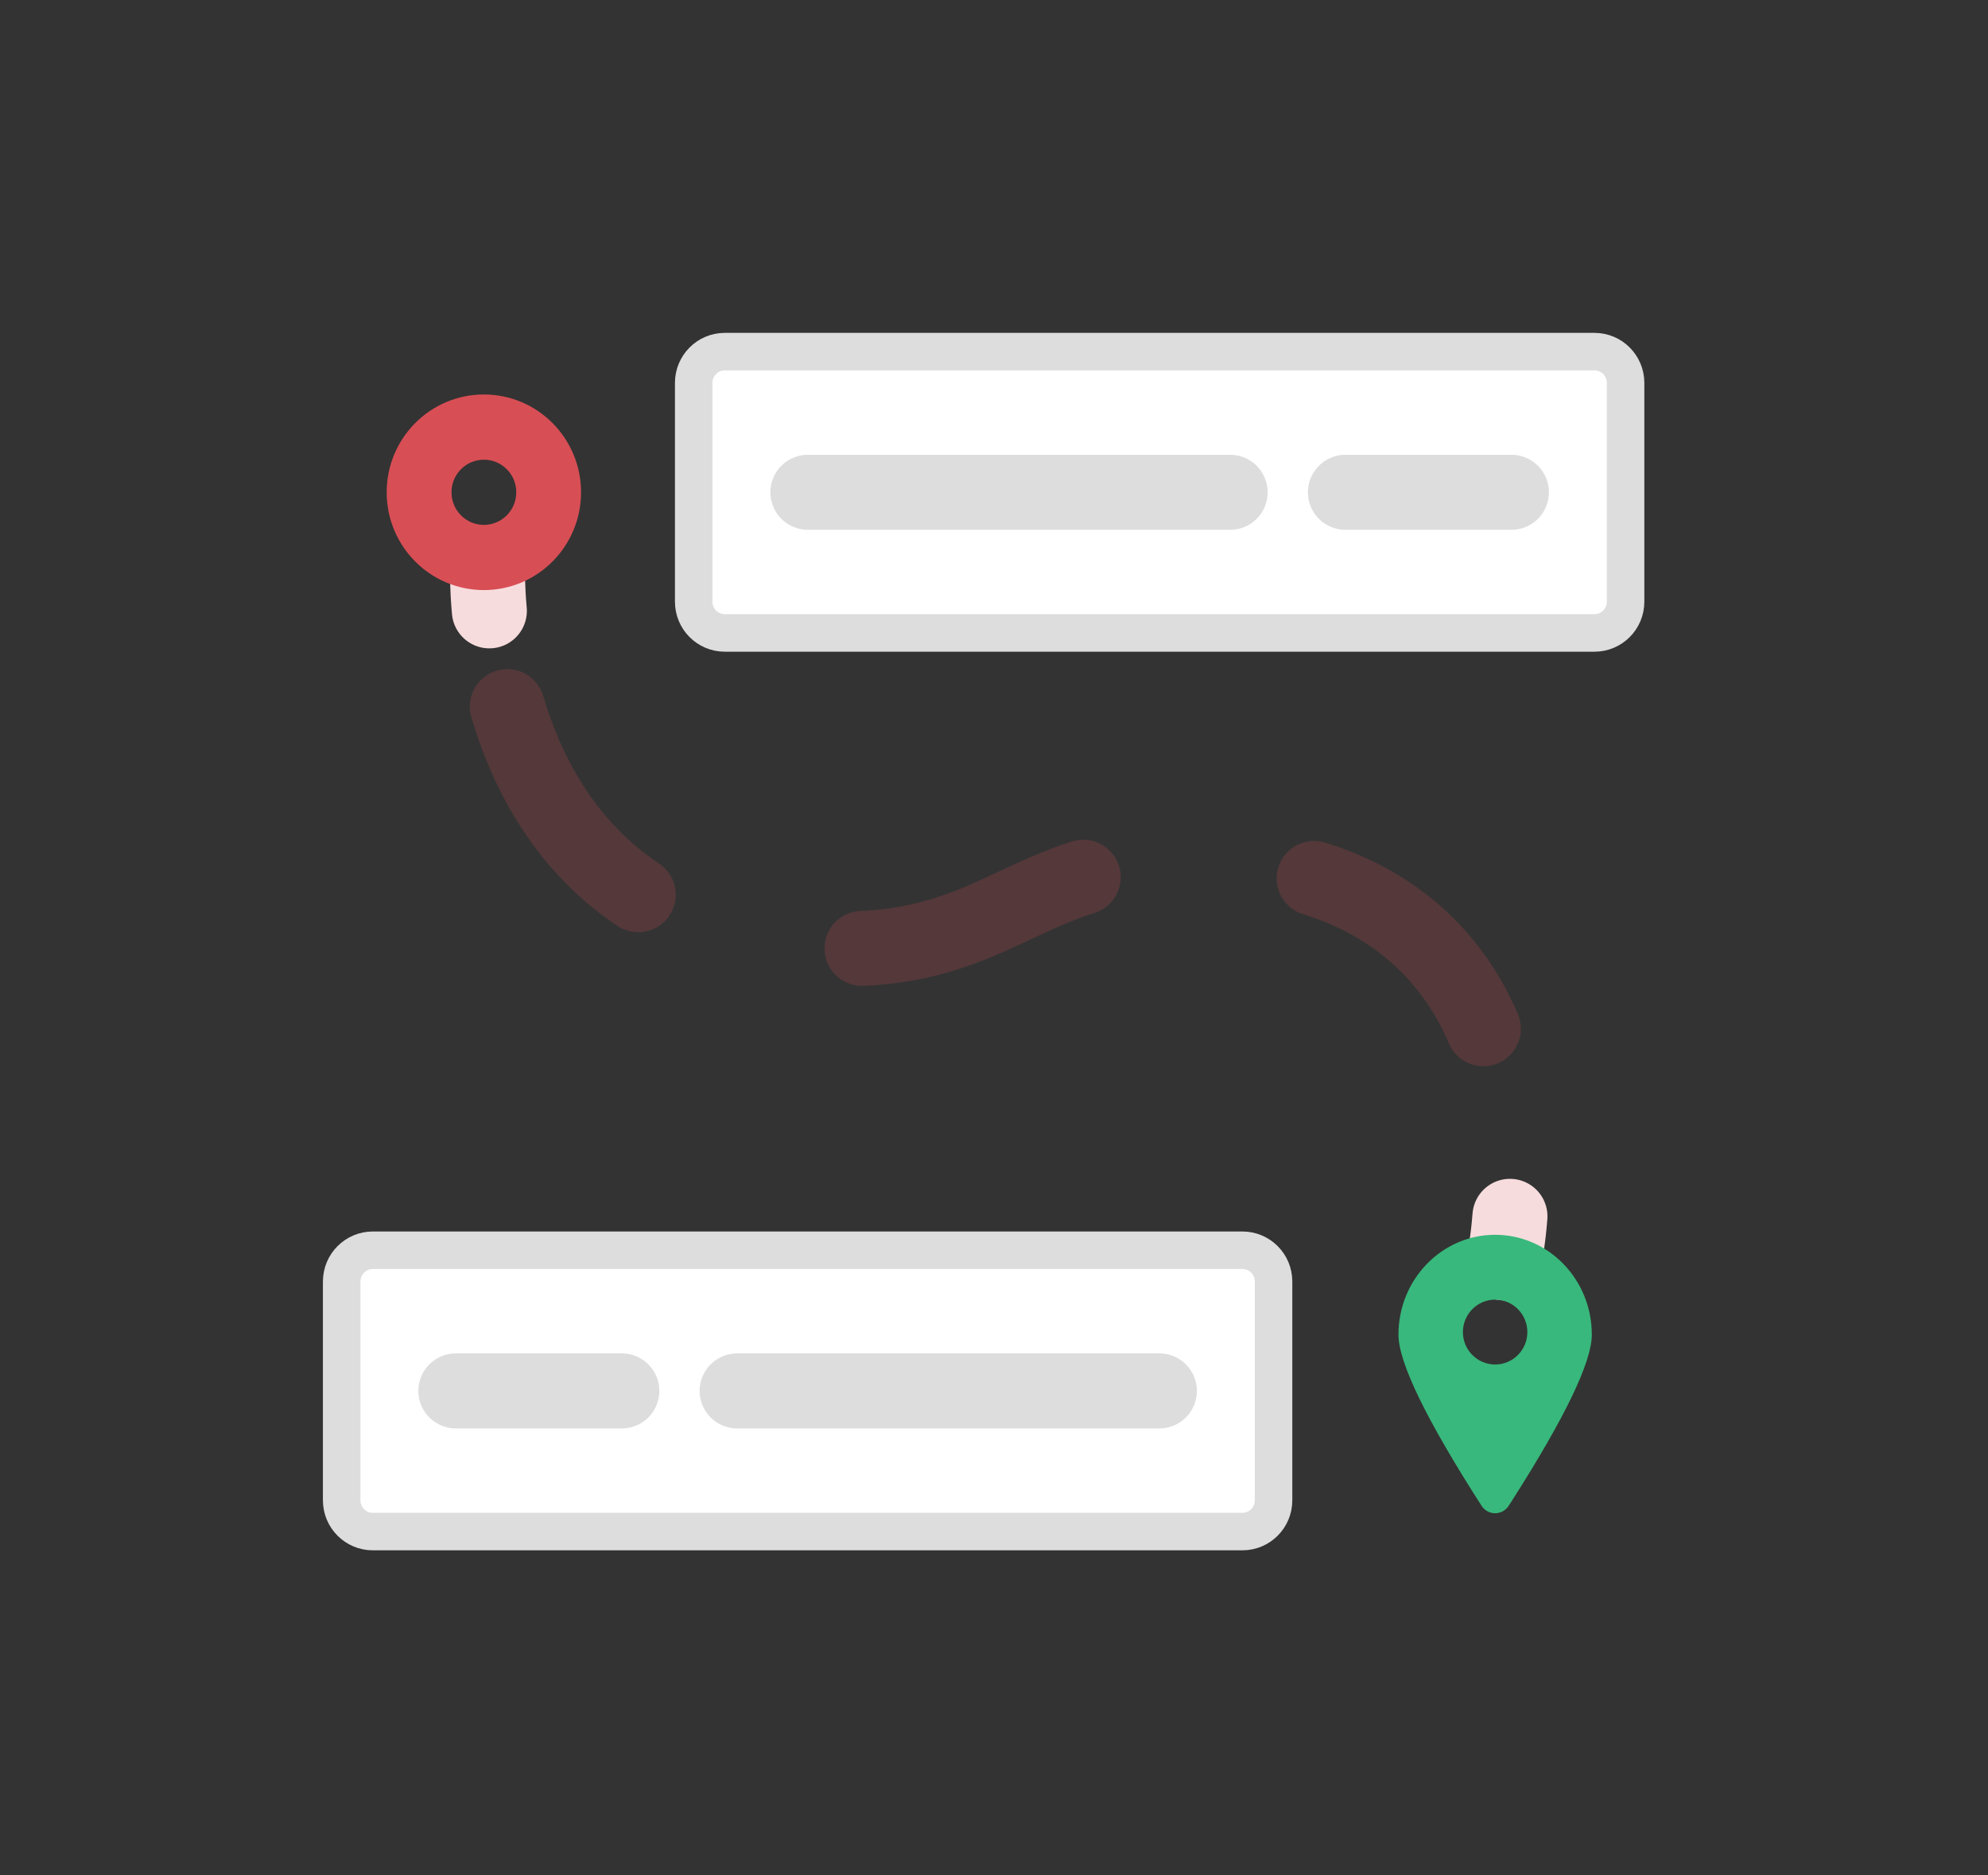 <svg width="53" height="50" viewBox="0 0 53 50" fill="none" xmlns="http://www.w3.org/2000/svg">
<rect x="0" y="0" width="53" height="50" fill="#333333" stroke="none"/>
<path d="M12.997 15.039C12.994 15.196 12.989 15.651 13.046 16.286" stroke="#F7DCDD" stroke-width="2" stroke-linecap="round" stroke-linejoin="round"/>
<path d="M13.524 18.839C14.029 20.549 15.009 22.466 16.908 23.783C19.095 25.298 21.546 25.296 22.483 25.297C26.607 25.299 27.405 23.061 31.421 22.982C32.456 22.961 35.588 22.899 37.88 25.029C39.779 26.794 40.249 29.271 40.292 31.127" stroke="#D84E55" stroke-opacity="0.2" stroke-width="2" stroke-linecap="round" stroke-linejoin="round" stroke-dasharray="6.24 6.24"/>
<path d="M40.255 32.429C40.204 33.08 40.119 33.534 40.093 33.667" stroke="#F7DCDD" stroke-width="2" stroke-linecap="round" stroke-linejoin="round"/>
<path fill-rule="evenodd" clip-rule="evenodd" d="M12.9 13.994C12.423 13.994 12.037 13.605 12.037 13.125C12.037 12.645 12.423 12.256 12.9 12.256C13.377 12.256 13.764 12.645 13.764 13.125C13.764 13.605 13.377 13.994 12.9 13.994ZM12.9 10.517C11.469 10.517 10.309 11.685 10.309 13.125C10.309 14.565 11.469 15.732 12.9 15.732C14.331 15.732 15.491 14.565 15.491 13.125C15.491 11.685 14.331 10.517 12.9 10.517Z" fill="#D84E55"/>
<path fill-rule="evenodd" clip-rule="evenodd" d="M39.86 32.921C41.284 32.921 42.438 34.113 42.438 35.583C42.438 36.306 41.735 37.771 40.331 39.976L40.221 40.147C40.092 40.347 39.826 40.405 39.627 40.275C39.576 40.242 39.533 40.198 39.499 40.147C38.022 37.846 37.283 36.325 37.283 35.583C37.283 34.113 38.437 32.921 39.86 32.921ZM39.86 34.65C39.386 34.65 39.001 35.037 39.001 35.515C39.001 35.992 39.386 36.379 39.86 36.379C40.335 36.379 40.719 35.992 40.719 35.515C40.719 35.037 40.335 34.65 39.86 34.65Z" fill="#38B87C"/>
<path fill-rule="evenodd" clip-rule="evenodd" d="M19.322 16.875C18.865 16.875 18.494 16.502 18.494 16.042V10.208C18.494 9.748 18.865 9.375 19.322 9.375H42.51C42.967 9.375 43.338 9.748 43.338 10.208V16.042C43.338 16.502 42.967 16.875 42.51 16.875H19.322Z" fill="white"/>
<path fill-rule="evenodd" clip-rule="evenodd" d="M33.125 40.833C33.582 40.833 33.953 40.46 33.953 40V34.167C33.953 33.707 33.582 33.333 33.125 33.333H9.938C9.48 33.333 9.109 33.707 9.109 34.167V40C9.109 40.46 9.48 40.833 9.938 40.833H33.125Z" fill="white"/>
<path fill-rule="evenodd" clip-rule="evenodd" d="M9.938 40.833H33.125C33.582 40.833 33.953 40.46 33.953 40V34.167C33.953 33.707 33.582 33.333 33.125 33.333H9.938C9.48 33.333 9.109 33.707 9.109 34.167V40C9.109 40.46 9.48 40.833 9.938 40.833Z" stroke="#DDDDDD"/>
<path d="M30.909 37.083H19.652" stroke="#DDDDDD" stroke-width="2" stroke-linecap="round" stroke-linejoin="round"/>
<path d="M16.578 37.083H12.153" stroke="#DDDDDD" stroke-width="2" stroke-linecap="round" stroke-linejoin="round"/>
<path fill-rule="evenodd" clip-rule="evenodd" d="M42.51 16.875H19.322C18.865 16.875 18.494 16.502 18.494 16.042V10.208C18.494 9.748 18.865 9.375 19.322 9.375H42.51C42.967 9.375 43.338 9.748 43.338 10.208V16.042C43.338 16.502 42.967 16.875 42.51 16.875Z" stroke="#DDDDDD"/>
<path d="M21.538 13.125H32.795" stroke="#DDDDDD" stroke-width="2" stroke-linecap="round" stroke-linejoin="round"/>
<path d="M35.869 13.125H40.294" stroke="#DDDDDD" stroke-width="2" stroke-linecap="round" stroke-linejoin="round"/>
</svg>
